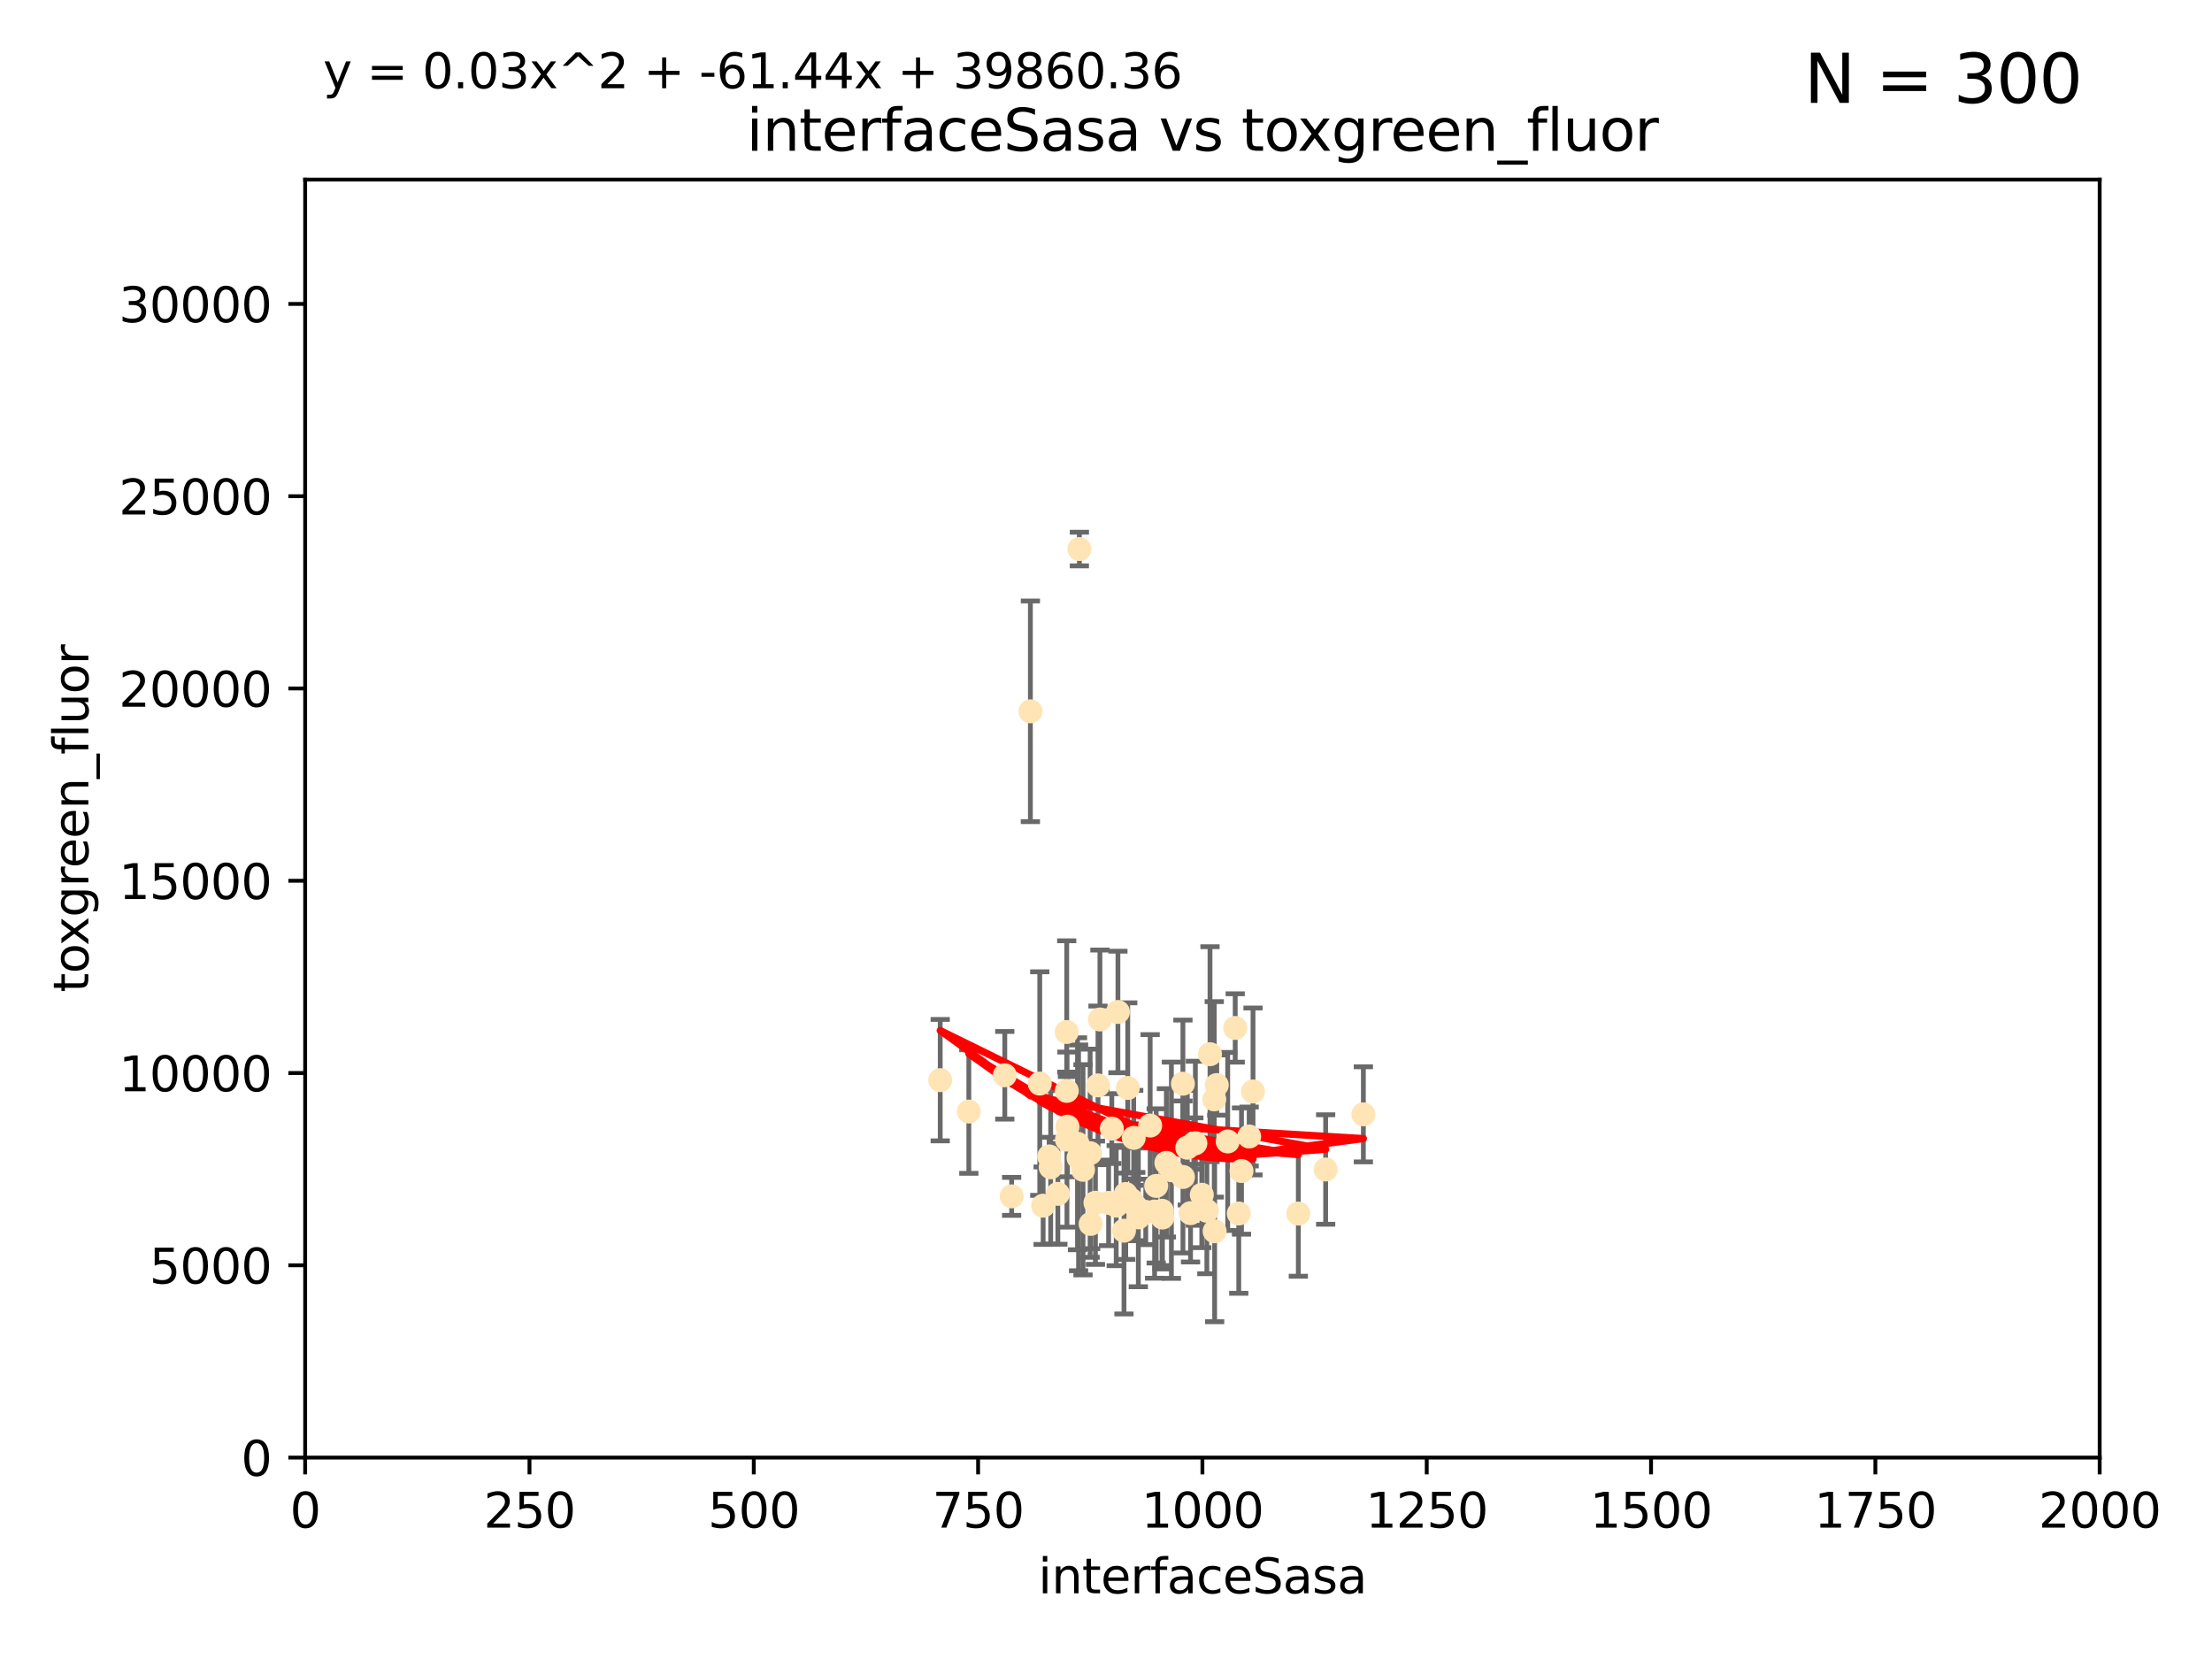<?xml version="1.0" encoding="utf-8" standalone="no"?>
<!DOCTYPE svg PUBLIC "-//W3C//DTD SVG 1.1//EN"
  "http://www.w3.org/Graphics/SVG/1.1/DTD/svg11.dtd">
<svg xmlns:xlink="http://www.w3.org/1999/xlink" width="460.8pt" height="345.6pt" viewBox="0 0 460.8 345.6" xmlns="http://www.w3.org/2000/svg" version="1.1">
 <defs>
  <style type="text/css">*{stroke-linejoin: round; stroke-linecap: butt}</style>
 </defs>
 <g id="figure_1">
  <g id="patch_1">
   <path d="M 0 345.6 
L 460.8 345.6 
L 460.8 0 
L 0 0 
z
" style="fill: #ffffff"/>
  </g>
  <g id="axes_1">
   <g id="patch_2">
    <path d="M 63.571 303.64 
L 437.4 303.64 
L 437.4 37.411 
L 63.571 37.411 
z
" style="fill: #ffffff"/>
   </g>
   <g id="PathCollection_1">
    <defs>
     <path id="m5f16af4f33" d="M 0 1.118 
C 0.297 1.118 0.581 1 0.791 0.791 
C 1 0.581 1.118 0.297 1.118 0 
C 1.118 -0.297 1 -0.581 0.791 -0.791 
C 0.581 -1 0.297 -1.118 0 -1.118 
C -0.297 -1.118 -0.581 -1 -0.791 -0.791 
C -1 -0.581 -1.118 -0.297 -1.118 0 
C -1.118 0.297 -1 0.581 -0.791 0.791 
C -0.581 1 -0.297 1.118 0 1.118 
z
" style="stroke: #ffe4b5"/>
    </defs>
    <g clip-path="url(#p82ab67c307)">
     <use xlink:href="#m5f16af4f33" x="230.944" y="250.586" style="fill: #ffe4b5; stroke: #ffe4b5"/>
     <use xlink:href="#m5f16af4f33" x="257.317" y="214.142" style="fill: #ffe4b5; stroke: #ffe4b5"/>
     <use xlink:href="#m5f16af4f33" x="253.473" y="226.035" style="fill: #ffe4b5; stroke: #ffe4b5"/>
     <use xlink:href="#m5f16af4f33" x="284.016" y="232.138" style="fill: #ffe4b5; stroke: #ffe4b5"/>
     <use xlink:href="#m5f16af4f33" x="224.852" y="114.374" style="fill: #ffe4b5; stroke: #ffe4b5"/>
     <use xlink:href="#m5f16af4f33" x="229.134" y="212.376" style="fill: #ffe4b5; stroke: #ffe4b5"/>
     <use xlink:href="#m5f16af4f33" x="252.951" y="229.021" style="fill: #ffe4b5; stroke: #ffe4b5"/>
     <use xlink:href="#m5f16af4f33" x="248.013" y="252.72" style="fill: #ffe4b5; stroke: #ffe4b5"/>
     <use xlink:href="#m5f16af4f33" x="261.026" y="227.372" style="fill: #ffe4b5; stroke: #ffe4b5"/>
     <use xlink:href="#m5f16af4f33" x="258.058" y="252.794" style="fill: #ffe4b5; stroke: #ffe4b5"/>
     <use xlink:href="#m5f16af4f33" x="250.357" y="248.887" style="fill: #ffe4b5; stroke: #ffe4b5"/>
     <use xlink:href="#m5f16af4f33" x="234.146" y="256.373" style="fill: #ffe4b5; stroke: #ffe4b5"/>
     <use xlink:href="#m5f16af4f33" x="242.065" y="252.225" style="fill: #ffe4b5; stroke: #ffe4b5"/>
     <use xlink:href="#m5f16af4f33" x="222.376" y="234.705" style="fill: #ffe4b5; stroke: #ffe4b5"/>
     <use xlink:href="#m5f16af4f33" x="270.467" y="252.808" style="fill: #ffe4b5; stroke: #ffe4b5"/>
     <use xlink:href="#m5f16af4f33" x="234.932" y="226.641" style="fill: #ffe4b5; stroke: #ffe4b5"/>
     <use xlink:href="#m5f16af4f33" x="240.856" y="247.05" style="fill: #ffe4b5; stroke: #ffe4b5"/>
     <use xlink:href="#m5f16af4f33" x="225.615" y="243.688" style="fill: #ffe4b5; stroke: #ffe4b5"/>
     <use xlink:href="#m5f16af4f33" x="251.411" y="252.228" style="fill: #ffe4b5; stroke: #ffe4b5"/>
     <use xlink:href="#m5f16af4f33" x="220.37" y="248.704" style="fill: #ffe4b5; stroke: #ffe4b5"/>
     <use xlink:href="#m5f16af4f33" x="232.527" y="251.16" style="fill: #ffe4b5; stroke: #ffe4b5"/>
     <use xlink:href="#m5f16af4f33" x="244.026" y="243.781" style="fill: #ffe4b5; stroke: #ffe4b5"/>
     <use xlink:href="#m5f16af4f33" x="247.332" y="239.082" style="fill: #ffe4b5; stroke: #ffe4b5"/>
     <use xlink:href="#m5f16af4f33" x="253.033" y="256.503" style="fill: #ffe4b5; stroke: #ffe4b5"/>
     <use xlink:href="#m5f16af4f33" x="242.979" y="242.243" style="fill: #ffe4b5; stroke: #ffe4b5"/>
     <use xlink:href="#m5f16af4f33" x="227.196" y="254.966" style="fill: #ffe4b5; stroke: #ffe4b5"/>
     <use xlink:href="#m5f16af4f33" x="260.224" y="236.753" style="fill: #ffe4b5; stroke: #ffe4b5"/>
     <use xlink:href="#m5f16af4f33" x="234.51" y="248.729" style="fill: #ffe4b5; stroke: #ffe4b5"/>
     <use xlink:href="#m5f16af4f33" x="224.465" y="238.266" style="fill: #ffe4b5; stroke: #ffe4b5"/>
     <use xlink:href="#m5f16af4f33" x="209.316" y="224.002" style="fill: #ffe4b5; stroke: #ffe4b5"/>
     <use xlink:href="#m5f16af4f33" x="218.877" y="243.169" style="fill: #ffe4b5; stroke: #ffe4b5"/>
     <use xlink:href="#m5f16af4f33" x="258.628" y="243.949" style="fill: #ffe4b5; stroke: #ffe4b5"/>
     <use xlink:href="#m5f16af4f33" x="231.609" y="235.101" style="fill: #ffe4b5; stroke: #ffe4b5"/>
     <use xlink:href="#m5f16af4f33" x="216.6" y="225.731" style="fill: #ffe4b5; stroke: #ffe4b5"/>
     <use xlink:href="#m5f16af4f33" x="238.682" y="252.459" style="fill: #ffe4b5; stroke: #ffe4b5"/>
     <use xlink:href="#m5f16af4f33" x="255.751" y="237.786" style="fill: #ffe4b5; stroke: #ffe4b5"/>
     <use xlink:href="#m5f16af4f33" x="222.232" y="227.251" style="fill: #ffe4b5; stroke: #ffe4b5"/>
     <use xlink:href="#m5f16af4f33" x="246.422" y="225.755" style="fill: #ffe4b5; stroke: #ffe4b5"/>
     <use xlink:href="#m5f16af4f33" x="252.065" y="219.606" style="fill: #ffe4b5; stroke: #ffe4b5"/>
     <use xlink:href="#m5f16af4f33" x="276.158" y="243.629" style="fill: #ffe4b5; stroke: #ffe4b5"/>
     <use xlink:href="#m5f16af4f33" x="214.649" y="148.181" style="fill: #ffe4b5; stroke: #ffe4b5"/>
     <use xlink:href="#m5f16af4f33" x="195.864" y="225.013" style="fill: #ffe4b5; stroke: #ffe4b5"/>
     <use xlink:href="#m5f16af4f33" x="249.02" y="238.16" style="fill: #ffe4b5; stroke: #ffe4b5"/>
     <use xlink:href="#m5f16af4f33" x="237.136" y="253.604" style="fill: #ffe4b5; stroke: #ffe4b5"/>
     <use xlink:href="#m5f16af4f33" x="222.217" y="214.982" style="fill: #ffe4b5; stroke: #ffe4b5"/>
     <use xlink:href="#m5f16af4f33" x="228.733" y="226.106" style="fill: #ffe4b5; stroke: #ffe4b5"/>
     <use xlink:href="#m5f16af4f33" x="240.525" y="252.382" style="fill: #ffe4b5; stroke: #ffe4b5"/>
     <use xlink:href="#m5f16af4f33" x="232.884" y="210.811" style="fill: #ffe4b5; stroke: #ffe4b5"/>
     <use xlink:href="#m5f16af4f33" x="242.155" y="253.638" style="fill: #ffe4b5; stroke: #ffe4b5"/>
     <use xlink:href="#m5f16af4f33" x="228.2" y="250.551" style="fill: #ffe4b5; stroke: #ffe4b5"/>
     <use xlink:href="#m5f16af4f33" x="218.555" y="240.904" style="fill: #ffe4b5; stroke: #ffe4b5"/>
     <use xlink:href="#m5f16af4f33" x="217.308" y="251.165" style="fill: #ffe4b5; stroke: #ffe4b5"/>
     <use xlink:href="#m5f16af4f33" x="236.172" y="237.036" style="fill: #ffe4b5; stroke: #ffe4b5"/>
     <use xlink:href="#m5f16af4f33" x="235.708" y="250.007" style="fill: #ffe4b5; stroke: #ffe4b5"/>
     <use xlink:href="#m5f16af4f33" x="227.093" y="240.236" style="fill: #ffe4b5; stroke: #ffe4b5"/>
     <use xlink:href="#m5f16af4f33" x="201.826" y="231.557" style="fill: #ffe4b5; stroke: #ffe4b5"/>
     <use xlink:href="#m5f16af4f33" x="210.744" y="249.226" style="fill: #ffe4b5; stroke: #ffe4b5"/>
     <use xlink:href="#m5f16af4f33" x="248.697" y="238.233" style="fill: #ffe4b5; stroke: #ffe4b5"/>
     <use xlink:href="#m5f16af4f33" x="236.603" y="251.355" style="fill: #ffe4b5; stroke: #ffe4b5"/>
     <use xlink:href="#m5f16af4f33" x="246.431" y="245.186" style="fill: #ffe4b5; stroke: #ffe4b5"/>
     <use xlink:href="#m5f16af4f33" x="224.686" y="241.198" style="fill: #ffe4b5; stroke: #ffe4b5"/>
     <use xlink:href="#m5f16af4f33" x="239.6" y="234.47" style="fill: #ffe4b5; stroke: #ffe4b5"/>
     <use xlink:href="#m5f16af4f33" x="222.265" y="237.399" style="fill: #ffe4b5; stroke: #ffe4b5"/>
    </g>
   </g>
   <g id="matplotlib.axis_1">
    <g id="xtick_1">
     <g id="line2d_1">
      <defs>
       <path id="md9a2acbff6" d="M 0 0 
L 0 3.5 
" style="stroke: #000000; stroke-width: 0.8"/>
      </defs>
      <g>
       <use xlink:href="#md9a2acbff6" x="63.571" y="303.64" style="stroke: #000000; stroke-width: 0.8"/>
      </g>
     </g>
     <g id="text_1">
      <!-- 0 -->
      <g transform="translate(60.39 318.238)scale(0.1 -0.1)">
       <defs>
        <path id="DejaVuSans-30" d="M 2034 4250 
Q 1547 4250 1301 3770 
Q 1056 3291 1056 2328 
Q 1056 1369 1301 889 
Q 1547 409 2034 409 
Q 2525 409 2770 889 
Q 3016 1369 3016 2328 
Q 3016 3291 2770 3770 
Q 2525 4250 2034 4250 
z
M 2034 4750 
Q 2819 4750 3233 4129 
Q 3647 3509 3647 2328 
Q 3647 1150 3233 529 
Q 2819 -91 2034 -91 
Q 1250 -91 836 529 
Q 422 1150 422 2328 
Q 422 3509 836 4129 
Q 1250 4750 2034 4750 
z
" transform="scale(0.016)"/>
       </defs>
       <use xlink:href="#DejaVuSans-30"/>
      </g>
     </g>
    </g>
    <g id="xtick_2">
     <g id="line2d_2">
      <g>
       <use xlink:href="#md9a2acbff6" x="110.3" y="303.64" style="stroke: #000000; stroke-width: 0.8"/>
      </g>
     </g>
     <g id="text_2">
      <!-- 250 -->
      <g transform="translate(100.756 318.238)scale(0.1 -0.1)">
       <defs>
        <path id="DejaVuSans-32" d="M 1228 531 
L 3431 531 
L 3431 0 
L 469 0 
L 469 531 
Q 828 903 1448 1529 
Q 2069 2156 2228 2338 
Q 2531 2678 2651 2914 
Q 2772 3150 2772 3378 
Q 2772 3750 2511 3984 
Q 2250 4219 1831 4219 
Q 1534 4219 1204 4116 
Q 875 4013 500 3803 
L 500 4441 
Q 881 4594 1212 4672 
Q 1544 4750 1819 4750 
Q 2544 4750 2975 4387 
Q 3406 4025 3406 3419 
Q 3406 3131 3298 2873 
Q 3191 2616 2906 2266 
Q 2828 2175 2409 1742 
Q 1991 1309 1228 531 
z
" transform="scale(0.016)"/>
        <path id="DejaVuSans-35" d="M 691 4666 
L 3169 4666 
L 3169 4134 
L 1269 4134 
L 1269 2991 
Q 1406 3038 1543 3061 
Q 1681 3084 1819 3084 
Q 2600 3084 3056 2656 
Q 3513 2228 3513 1497 
Q 3513 744 3044 326 
Q 2575 -91 1722 -91 
Q 1428 -91 1123 -41 
Q 819 9 494 109 
L 494 744 
Q 775 591 1075 516 
Q 1375 441 1709 441 
Q 2250 441 2565 725 
Q 2881 1009 2881 1497 
Q 2881 1984 2565 2268 
Q 2250 2553 1709 2553 
Q 1456 2553 1204 2497 
Q 953 2441 691 2322 
L 691 4666 
z
" transform="scale(0.016)"/>
       </defs>
       <use xlink:href="#DejaVuSans-32"/>
       <use xlink:href="#DejaVuSans-35" x="63.623"/>
       <use xlink:href="#DejaVuSans-30" x="127.246"/>
      </g>
     </g>
    </g>
    <g id="xtick_3">
     <g id="line2d_3">
      <g>
       <use xlink:href="#md9a2acbff6" x="157.028" y="303.64" style="stroke: #000000; stroke-width: 0.8"/>
      </g>
     </g>
     <g id="text_3">
      <!-- 500 -->
      <g transform="translate(147.485 318.238)scale(0.1 -0.1)">
       <use xlink:href="#DejaVuSans-35"/>
       <use xlink:href="#DejaVuSans-30" x="63.623"/>
       <use xlink:href="#DejaVuSans-30" x="127.246"/>
      </g>
     </g>
    </g>
    <g id="xtick_4">
     <g id="line2d_4">
      <g>
       <use xlink:href="#md9a2acbff6" x="203.757" y="303.64" style="stroke: #000000; stroke-width: 0.8"/>
      </g>
     </g>
     <g id="text_4">
      <!-- 750 -->
      <g transform="translate(194.213 318.238)scale(0.1 -0.1)">
       <defs>
        <path id="DejaVuSans-37" d="M 525 4666 
L 3525 4666 
L 3525 4397 
L 1831 0 
L 1172 0 
L 2766 4134 
L 525 4134 
L 525 4666 
z
" transform="scale(0.016)"/>
       </defs>
       <use xlink:href="#DejaVuSans-37"/>
       <use xlink:href="#DejaVuSans-35" x="63.623"/>
       <use xlink:href="#DejaVuSans-30" x="127.246"/>
      </g>
     </g>
    </g>
    <g id="xtick_5">
     <g id="line2d_5">
      <g>
       <use xlink:href="#md9a2acbff6" x="250.486" y="303.64" style="stroke: #000000; stroke-width: 0.8"/>
      </g>
     </g>
     <g id="text_5">
      <!-- 1000 -->
      <g transform="translate(237.761 318.238)scale(0.1 -0.1)">
       <defs>
        <path id="DejaVuSans-31" d="M 794 531 
L 1825 531 
L 1825 4091 
L 703 3866 
L 703 4441 
L 1819 4666 
L 2450 4666 
L 2450 531 
L 3481 531 
L 3481 0 
L 794 0 
L 794 531 
z
" transform="scale(0.016)"/>
       </defs>
       <use xlink:href="#DejaVuSans-31"/>
       <use xlink:href="#DejaVuSans-30" x="63.623"/>
       <use xlink:href="#DejaVuSans-30" x="127.246"/>
       <use xlink:href="#DejaVuSans-30" x="190.869"/>
      </g>
     </g>
    </g>
    <g id="xtick_6">
     <g id="line2d_6">
      <g>
       <use xlink:href="#md9a2acbff6" x="297.214" y="303.64" style="stroke: #000000; stroke-width: 0.8"/>
      </g>
     </g>
     <g id="text_6">
      <!-- 1250 -->
      <g transform="translate(284.489 318.238)scale(0.1 -0.1)">
       <use xlink:href="#DejaVuSans-31"/>
       <use xlink:href="#DejaVuSans-32" x="63.623"/>
       <use xlink:href="#DejaVuSans-35" x="127.246"/>
       <use xlink:href="#DejaVuSans-30" x="190.869"/>
      </g>
     </g>
    </g>
    <g id="xtick_7">
     <g id="line2d_7">
      <g>
       <use xlink:href="#md9a2acbff6" x="343.943" y="303.64" style="stroke: #000000; stroke-width: 0.8"/>
      </g>
     </g>
     <g id="text_7">
      <!-- 1500 -->
      <g transform="translate(331.218 318.238)scale(0.1 -0.1)">
       <use xlink:href="#DejaVuSans-31"/>
       <use xlink:href="#DejaVuSans-35" x="63.623"/>
       <use xlink:href="#DejaVuSans-30" x="127.246"/>
       <use xlink:href="#DejaVuSans-30" x="190.869"/>
      </g>
     </g>
    </g>
    <g id="xtick_8">
     <g id="line2d_8">
      <g>
       <use xlink:href="#md9a2acbff6" x="390.671" y="303.64" style="stroke: #000000; stroke-width: 0.8"/>
      </g>
     </g>
     <g id="text_8">
      <!-- 1750 -->
      <g transform="translate(377.946 318.238)scale(0.1 -0.1)">
       <use xlink:href="#DejaVuSans-31"/>
       <use xlink:href="#DejaVuSans-37" x="63.623"/>
       <use xlink:href="#DejaVuSans-35" x="127.246"/>
       <use xlink:href="#DejaVuSans-30" x="190.869"/>
      </g>
     </g>
    </g>
    <g id="xtick_9">
     <g id="line2d_9">
      <g>
       <use xlink:href="#md9a2acbff6" x="437.4" y="303.64" style="stroke: #000000; stroke-width: 0.8"/>
      </g>
     </g>
     <g id="text_9">
      <!-- 2000 -->
      <g transform="translate(424.675 318.238)scale(0.1 -0.1)">
       <use xlink:href="#DejaVuSans-32"/>
       <use xlink:href="#DejaVuSans-30" x="63.623"/>
       <use xlink:href="#DejaVuSans-30" x="127.246"/>
       <use xlink:href="#DejaVuSans-30" x="190.869"/>
      </g>
     </g>
    </g>
    <g id="text_10">
     <!-- interfaceSasa -->
     <g transform="translate(216.279 331.917)scale(0.1 -0.1)">
      <defs>
       <path id="DejaVuSans-69" d="M 603 3500 
L 1178 3500 
L 1178 0 
L 603 0 
L 603 3500 
z
M 603 4863 
L 1178 4863 
L 1178 4134 
L 603 4134 
L 603 4863 
z
" transform="scale(0.016)"/>
       <path id="DejaVuSans-6e" d="M 3513 2113 
L 3513 0 
L 2938 0 
L 2938 2094 
Q 2938 2591 2744 2837 
Q 2550 3084 2163 3084 
Q 1697 3084 1428 2787 
Q 1159 2491 1159 1978 
L 1159 0 
L 581 0 
L 581 3500 
L 1159 3500 
L 1159 2956 
Q 1366 3272 1645 3428 
Q 1925 3584 2291 3584 
Q 2894 3584 3203 3211 
Q 3513 2838 3513 2113 
z
" transform="scale(0.016)"/>
       <path id="DejaVuSans-74" d="M 1172 4494 
L 1172 3500 
L 2356 3500 
L 2356 3053 
L 1172 3053 
L 1172 1153 
Q 1172 725 1289 603 
Q 1406 481 1766 481 
L 2356 481 
L 2356 0 
L 1766 0 
Q 1100 0 847 248 
Q 594 497 594 1153 
L 594 3053 
L 172 3053 
L 172 3500 
L 594 3500 
L 594 4494 
L 1172 4494 
z
" transform="scale(0.016)"/>
       <path id="DejaVuSans-65" d="M 3597 1894 
L 3597 1613 
L 953 1613 
Q 991 1019 1311 708 
Q 1631 397 2203 397 
Q 2534 397 2845 478 
Q 3156 559 3463 722 
L 3463 178 
Q 3153 47 2828 -22 
Q 2503 -91 2169 -91 
Q 1331 -91 842 396 
Q 353 884 353 1716 
Q 353 2575 817 3079 
Q 1281 3584 2069 3584 
Q 2775 3584 3186 3129 
Q 3597 2675 3597 1894 
z
M 3022 2063 
Q 3016 2534 2758 2815 
Q 2500 3097 2075 3097 
Q 1594 3097 1305 2825 
Q 1016 2553 972 2059 
L 3022 2063 
z
" transform="scale(0.016)"/>
       <path id="DejaVuSans-72" d="M 2631 2963 
Q 2534 3019 2420 3045 
Q 2306 3072 2169 3072 
Q 1681 3072 1420 2755 
Q 1159 2438 1159 1844 
L 1159 0 
L 581 0 
L 581 3500 
L 1159 3500 
L 1159 2956 
Q 1341 3275 1631 3429 
Q 1922 3584 2338 3584 
Q 2397 3584 2469 3576 
Q 2541 3569 2628 3553 
L 2631 2963 
z
" transform="scale(0.016)"/>
       <path id="DejaVuSans-66" d="M 2375 4863 
L 2375 4384 
L 1825 4384 
Q 1516 4384 1395 4259 
Q 1275 4134 1275 3809 
L 1275 3500 
L 2222 3500 
L 2222 3053 
L 1275 3053 
L 1275 0 
L 697 0 
L 697 3053 
L 147 3053 
L 147 3500 
L 697 3500 
L 697 3744 
Q 697 4328 969 4595 
Q 1241 4863 1831 4863 
L 2375 4863 
z
" transform="scale(0.016)"/>
       <path id="DejaVuSans-61" d="M 2194 1759 
Q 1497 1759 1228 1600 
Q 959 1441 959 1056 
Q 959 750 1161 570 
Q 1363 391 1709 391 
Q 2188 391 2477 730 
Q 2766 1069 2766 1631 
L 2766 1759 
L 2194 1759 
z
M 3341 1997 
L 3341 0 
L 2766 0 
L 2766 531 
Q 2569 213 2275 61 
Q 1981 -91 1556 -91 
Q 1019 -91 701 211 
Q 384 513 384 1019 
Q 384 1609 779 1909 
Q 1175 2209 1959 2209 
L 2766 2209 
L 2766 2266 
Q 2766 2663 2505 2880 
Q 2244 3097 1772 3097 
Q 1472 3097 1187 3025 
Q 903 2953 641 2809 
L 641 3341 
Q 956 3463 1253 3523 
Q 1550 3584 1831 3584 
Q 2591 3584 2966 3190 
Q 3341 2797 3341 1997 
z
" transform="scale(0.016)"/>
       <path id="DejaVuSans-63" d="M 3122 3366 
L 3122 2828 
Q 2878 2963 2633 3030 
Q 2388 3097 2138 3097 
Q 1578 3097 1268 2742 
Q 959 2388 959 1747 
Q 959 1106 1268 751 
Q 1578 397 2138 397 
Q 2388 397 2633 464 
Q 2878 531 3122 666 
L 3122 134 
Q 2881 22 2623 -34 
Q 2366 -91 2075 -91 
Q 1284 -91 818 406 
Q 353 903 353 1747 
Q 353 2603 823 3093 
Q 1294 3584 2113 3584 
Q 2378 3584 2631 3529 
Q 2884 3475 3122 3366 
z
" transform="scale(0.016)"/>
       <path id="DejaVuSans-53" d="M 3425 4513 
L 3425 3897 
Q 3066 4069 2747 4153 
Q 2428 4238 2131 4238 
Q 1616 4238 1336 4038 
Q 1056 3838 1056 3469 
Q 1056 3159 1242 3001 
Q 1428 2844 1947 2747 
L 2328 2669 
Q 3034 2534 3370 2195 
Q 3706 1856 3706 1288 
Q 3706 609 3251 259 
Q 2797 -91 1919 -91 
Q 1588 -91 1214 -16 
Q 841 59 441 206 
L 441 856 
Q 825 641 1194 531 
Q 1563 422 1919 422 
Q 2459 422 2753 634 
Q 3047 847 3047 1241 
Q 3047 1584 2836 1778 
Q 2625 1972 2144 2069 
L 1759 2144 
Q 1053 2284 737 2584 
Q 422 2884 422 3419 
Q 422 4038 858 4394 
Q 1294 4750 2059 4750 
Q 2388 4750 2728 4690 
Q 3069 4631 3425 4513 
z
" transform="scale(0.016)"/>
       <path id="DejaVuSans-73" d="M 2834 3397 
L 2834 2853 
Q 2591 2978 2328 3040 
Q 2066 3103 1784 3103 
Q 1356 3103 1142 2972 
Q 928 2841 928 2578 
Q 928 2378 1081 2264 
Q 1234 2150 1697 2047 
L 1894 2003 
Q 2506 1872 2764 1633 
Q 3022 1394 3022 966 
Q 3022 478 2636 193 
Q 2250 -91 1575 -91 
Q 1294 -91 989 -36 
Q 684 19 347 128 
L 347 722 
Q 666 556 975 473 
Q 1284 391 1588 391 
Q 1994 391 2212 530 
Q 2431 669 2431 922 
Q 2431 1156 2273 1281 
Q 2116 1406 1581 1522 
L 1381 1569 
Q 847 1681 609 1914 
Q 372 2147 372 2553 
Q 372 3047 722 3315 
Q 1072 3584 1716 3584 
Q 2034 3584 2315 3537 
Q 2597 3491 2834 3397 
z
" transform="scale(0.016)"/>
      </defs>
      <use xlink:href="#DejaVuSans-69"/>
      <use xlink:href="#DejaVuSans-6e" x="27.783"/>
      <use xlink:href="#DejaVuSans-74" x="91.162"/>
      <use xlink:href="#DejaVuSans-65" x="130.371"/>
      <use xlink:href="#DejaVuSans-72" x="191.895"/>
      <use xlink:href="#DejaVuSans-66" x="233.008"/>
      <use xlink:href="#DejaVuSans-61" x="268.213"/>
      <use xlink:href="#DejaVuSans-63" x="329.492"/>
      <use xlink:href="#DejaVuSans-65" x="384.473"/>
      <use xlink:href="#DejaVuSans-53" x="445.996"/>
      <use xlink:href="#DejaVuSans-61" x="509.473"/>
      <use xlink:href="#DejaVuSans-73" x="570.752"/>
      <use xlink:href="#DejaVuSans-61" x="622.852"/>
     </g>
    </g>
   </g>
   <g id="matplotlib.axis_2">
    <g id="ytick_1">
     <g id="line2d_10">
      <defs>
       <path id="m08ed7ac831" d="M 0 0 
L -3.5 0 
" style="stroke: #000000; stroke-width: 0.8"/>
      </defs>
      <g>
       <use xlink:href="#m08ed7ac831" x="63.571" y="303.64" style="stroke: #000000; stroke-width: 0.8"/>
      </g>
     </g>
     <g id="text_11">
      <!-- 0 -->
      <g transform="translate(50.209 307.439)scale(0.1 -0.1)">
       <use xlink:href="#DejaVuSans-30"/>
      </g>
     </g>
    </g>
    <g id="ytick_2">
     <g id="line2d_11">
      <g>
       <use xlink:href="#m08ed7ac831" x="63.571" y="263.586" style="stroke: #000000; stroke-width: 0.8"/>
      </g>
     </g>
     <g id="text_12">
      <!-- 5000 -->
      <g transform="translate(31.121 267.385)scale(0.1 -0.1)">
       <use xlink:href="#DejaVuSans-35"/>
       <use xlink:href="#DejaVuSans-30" x="63.623"/>
       <use xlink:href="#DejaVuSans-30" x="127.246"/>
       <use xlink:href="#DejaVuSans-30" x="190.869"/>
      </g>
     </g>
    </g>
    <g id="ytick_3">
     <g id="line2d_12">
      <g>
       <use xlink:href="#m08ed7ac831" x="63.571" y="223.532" style="stroke: #000000; stroke-width: 0.8"/>
      </g>
     </g>
     <g id="text_13">
      <!-- 10000 -->
      <g transform="translate(24.759 227.331)scale(0.1 -0.1)">
       <use xlink:href="#DejaVuSans-31"/>
       <use xlink:href="#DejaVuSans-30" x="63.623"/>
       <use xlink:href="#DejaVuSans-30" x="127.246"/>
       <use xlink:href="#DejaVuSans-30" x="190.869"/>
       <use xlink:href="#DejaVuSans-30" x="254.492"/>
      </g>
     </g>
    </g>
    <g id="ytick_4">
     <g id="line2d_13">
      <g>
       <use xlink:href="#m08ed7ac831" x="63.571" y="183.478" style="stroke: #000000; stroke-width: 0.8"/>
      </g>
     </g>
     <g id="text_14">
      <!-- 15000 -->
      <g transform="translate(24.759 187.278)scale(0.1 -0.1)">
       <use xlink:href="#DejaVuSans-31"/>
       <use xlink:href="#DejaVuSans-35" x="63.623"/>
       <use xlink:href="#DejaVuSans-30" x="127.246"/>
       <use xlink:href="#DejaVuSans-30" x="190.869"/>
       <use xlink:href="#DejaVuSans-30" x="254.492"/>
      </g>
     </g>
    </g>
    <g id="ytick_5">
     <g id="line2d_14">
      <g>
       <use xlink:href="#m08ed7ac831" x="63.571" y="143.424" style="stroke: #000000; stroke-width: 0.8"/>
      </g>
     </g>
     <g id="text_15">
      <!-- 20000 -->
      <g transform="translate(24.759 147.224)scale(0.1 -0.1)">
       <use xlink:href="#DejaVuSans-32"/>
       <use xlink:href="#DejaVuSans-30" x="63.623"/>
       <use xlink:href="#DejaVuSans-30" x="127.246"/>
       <use xlink:href="#DejaVuSans-30" x="190.869"/>
       <use xlink:href="#DejaVuSans-30" x="254.492"/>
      </g>
     </g>
    </g>
    <g id="ytick_6">
     <g id="line2d_15">
      <g>
       <use xlink:href="#m08ed7ac831" x="63.571" y="103.371" style="stroke: #000000; stroke-width: 0.8"/>
      </g>
     </g>
     <g id="text_16">
      <!-- 25000 -->
      <g transform="translate(24.759 107.17)scale(0.1 -0.1)">
       <use xlink:href="#DejaVuSans-32"/>
       <use xlink:href="#DejaVuSans-35" x="63.623"/>
       <use xlink:href="#DejaVuSans-30" x="127.246"/>
       <use xlink:href="#DejaVuSans-30" x="190.869"/>
       <use xlink:href="#DejaVuSans-30" x="254.492"/>
      </g>
     </g>
    </g>
    <g id="ytick_7">
     <g id="line2d_16">
      <g>
       <use xlink:href="#m08ed7ac831" x="63.571" y="63.317" style="stroke: #000000; stroke-width: 0.8"/>
      </g>
     </g>
     <g id="text_17">
      <!-- 30000 -->
      <g transform="translate(24.759 67.116)scale(0.1 -0.1)">
       <defs>
        <path id="DejaVuSans-33" d="M 2597 2516 
Q 3050 2419 3304 2112 
Q 3559 1806 3559 1356 
Q 3559 666 3084 287 
Q 2609 -91 1734 -91 
Q 1441 -91 1130 -33 
Q 819 25 488 141 
L 488 750 
Q 750 597 1062 519 
Q 1375 441 1716 441 
Q 2309 441 2620 675 
Q 2931 909 2931 1356 
Q 2931 1769 2642 2001 
Q 2353 2234 1838 2234 
L 1294 2234 
L 1294 2753 
L 1863 2753 
Q 2328 2753 2575 2939 
Q 2822 3125 2822 3475 
Q 2822 3834 2567 4026 
Q 2313 4219 1838 4219 
Q 1578 4219 1281 4162 
Q 984 4106 628 3988 
L 628 4550 
Q 988 4650 1302 4700 
Q 1616 4750 1894 4750 
Q 2613 4750 3031 4423 
Q 3450 4097 3450 3541 
Q 3450 3153 3228 2886 
Q 3006 2619 2597 2516 
z
" transform="scale(0.016)"/>
       </defs>
       <use xlink:href="#DejaVuSans-33"/>
       <use xlink:href="#DejaVuSans-30" x="63.623"/>
       <use xlink:href="#DejaVuSans-30" x="127.246"/>
       <use xlink:href="#DejaVuSans-30" x="190.869"/>
       <use xlink:href="#DejaVuSans-30" x="254.492"/>
      </g>
     </g>
    </g>
    <g id="text_18">
     <!-- toxgreen_fluor -->
     <g transform="translate(18.401 206.72)rotate(-90)scale(0.1 -0.1)">
      <defs>
       <path id="DejaVuSans-6f" d="M 1959 3097 
Q 1497 3097 1228 2736 
Q 959 2375 959 1747 
Q 959 1119 1226 758 
Q 1494 397 1959 397 
Q 2419 397 2687 759 
Q 2956 1122 2956 1747 
Q 2956 2369 2687 2733 
Q 2419 3097 1959 3097 
z
M 1959 3584 
Q 2709 3584 3137 3096 
Q 3566 2609 3566 1747 
Q 3566 888 3137 398 
Q 2709 -91 1959 -91 
Q 1206 -91 779 398 
Q 353 888 353 1747 
Q 353 2609 779 3096 
Q 1206 3584 1959 3584 
z
" transform="scale(0.016)"/>
       <path id="DejaVuSans-78" d="M 3513 3500 
L 2247 1797 
L 3578 0 
L 2900 0 
L 1881 1375 
L 863 0 
L 184 0 
L 1544 1831 
L 300 3500 
L 978 3500 
L 1906 2253 
L 2834 3500 
L 3513 3500 
z
" transform="scale(0.016)"/>
       <path id="DejaVuSans-67" d="M 2906 1791 
Q 2906 2416 2648 2759 
Q 2391 3103 1925 3103 
Q 1463 3103 1205 2759 
Q 947 2416 947 1791 
Q 947 1169 1205 825 
Q 1463 481 1925 481 
Q 2391 481 2648 825 
Q 2906 1169 2906 1791 
z
M 3481 434 
Q 3481 -459 3084 -895 
Q 2688 -1331 1869 -1331 
Q 1566 -1331 1297 -1286 
Q 1028 -1241 775 -1147 
L 775 -588 
Q 1028 -725 1275 -790 
Q 1522 -856 1778 -856 
Q 2344 -856 2625 -561 
Q 2906 -266 2906 331 
L 2906 616 
Q 2728 306 2450 153 
Q 2172 0 1784 0 
Q 1141 0 747 490 
Q 353 981 353 1791 
Q 353 2603 747 3093 
Q 1141 3584 1784 3584 
Q 2172 3584 2450 3431 
Q 2728 3278 2906 2969 
L 2906 3500 
L 3481 3500 
L 3481 434 
z
" transform="scale(0.016)"/>
       <path id="DejaVuSans-5f" d="M 3263 -1063 
L 3263 -1509 
L -63 -1509 
L -63 -1063 
L 3263 -1063 
z
" transform="scale(0.016)"/>
       <path id="DejaVuSans-6c" d="M 603 4863 
L 1178 4863 
L 1178 0 
L 603 0 
L 603 4863 
z
" transform="scale(0.016)"/>
       <path id="DejaVuSans-75" d="M 544 1381 
L 544 3500 
L 1119 3500 
L 1119 1403 
Q 1119 906 1312 657 
Q 1506 409 1894 409 
Q 2359 409 2629 706 
Q 2900 1003 2900 1516 
L 2900 3500 
L 3475 3500 
L 3475 0 
L 2900 0 
L 2900 538 
Q 2691 219 2414 64 
Q 2138 -91 1772 -91 
Q 1169 -91 856 284 
Q 544 659 544 1381 
z
M 1991 3584 
L 1991 3584 
z
" transform="scale(0.016)"/>
      </defs>
      <use xlink:href="#DejaVuSans-74"/>
      <use xlink:href="#DejaVuSans-6f" x="39.209"/>
      <use xlink:href="#DejaVuSans-78" x="97.266"/>
      <use xlink:href="#DejaVuSans-67" x="156.445"/>
      <use xlink:href="#DejaVuSans-72" x="219.922"/>
      <use xlink:href="#DejaVuSans-65" x="258.785"/>
      <use xlink:href="#DejaVuSans-65" x="320.309"/>
      <use xlink:href="#DejaVuSans-6e" x="381.832"/>
      <use xlink:href="#DejaVuSans-5f" x="445.211"/>
      <use xlink:href="#DejaVuSans-66" x="495.211"/>
      <use xlink:href="#DejaVuSans-6c" x="530.416"/>
      <use xlink:href="#DejaVuSans-75" x="558.199"/>
      <use xlink:href="#DejaVuSans-6f" x="621.578"/>
      <use xlink:href="#DejaVuSans-72" x="682.76"/>
     </g>
    </g>
   </g>
   <g id="LineCollection_1">
    <path d="M 230.944 259.493 
L 230.944 241.679 
" clip-path="url(#p82ab67c307)" style="fill: none; stroke: #696969"/>
    <path d="M 257.317 221.265 
L 257.317 207.019 
" clip-path="url(#p82ab67c307)" style="fill: none; stroke: #696969"/>
    <path d="M 253.473 232.311 
L 253.473 219.76 
" clip-path="url(#p82ab67c307)" style="fill: none; stroke: #696969"/>
    <path d="M 284.016 242.041 
L 284.016 222.234 
" clip-path="url(#p82ab67c307)" style="fill: none; stroke: #696969"/>
    <path d="M 224.852 117.88 
L 224.852 110.867 
" clip-path="url(#p82ab67c307)" style="fill: none; stroke: #696969"/>
    <path d="M 229.134 226.84 
L 229.134 197.912 
" clip-path="url(#p82ab67c307)" style="fill: none; stroke: #696969"/>
    <path d="M 252.951 249.381 
L 252.951 208.66 
" clip-path="url(#p82ab67c307)" style="fill: none; stroke: #696969"/>
    <path d="M 248.013 262.896 
L 248.013 242.544 
" clip-path="url(#p82ab67c307)" style="fill: none; stroke: #696969"/>
    <path d="M 261.026 244.762 
L 261.026 209.983 
" clip-path="url(#p82ab67c307)" style="fill: none; stroke: #696969"/>
    <path d="M 258.058 269.413 
L 258.058 236.176 
" clip-path="url(#p82ab67c307)" style="fill: none; stroke: #696969"/>
    <path d="M 250.357 259.908 
L 250.357 237.866 
" clip-path="url(#p82ab67c307)" style="fill: none; stroke: #696969"/>
    <path d="M 234.146 273.718 
L 234.146 239.028 
" clip-path="url(#p82ab67c307)" style="fill: none; stroke: #696969"/>
    <path d="M 242.065 264.341 
L 242.065 240.11 
" clip-path="url(#p82ab67c307)" style="fill: none; stroke: #696969"/>
    <path d="M 222.376 245.154 
L 222.376 224.257 
" clip-path="url(#p82ab67c307)" style="fill: none; stroke: #696969"/>
    <path d="M 270.467 265.864 
L 270.467 239.753 
" clip-path="url(#p82ab67c307)" style="fill: none; stroke: #696969"/>
    <path d="M 234.932 244.374 
L 234.932 208.907 
" clip-path="url(#p82ab67c307)" style="fill: none; stroke: #696969"/>
    <path d="M 240.856 263.112 
L 240.856 230.987 
" clip-path="url(#p82ab67c307)" style="fill: none; stroke: #696969"/>
    <path d="M 225.615 265.591 
L 225.615 221.786 
" clip-path="url(#p82ab67c307)" style="fill: none; stroke: #696969"/>
    <path d="M 251.411 265.341 
L 251.411 239.114 
" clip-path="url(#p82ab67c307)" style="fill: none; stroke: #696969"/>
    <path d="M 220.37 259.193 
L 220.37 238.215 
" clip-path="url(#p82ab67c307)" style="fill: none; stroke: #696969"/>
    <path d="M 232.527 263.666 
L 232.527 238.653 
" clip-path="url(#p82ab67c307)" style="fill: none; stroke: #696969"/>
    <path d="M 244.026 266.304 
L 244.026 221.259 
" clip-path="url(#p82ab67c307)" style="fill: none; stroke: #696969"/>
    <path d="M 247.332 251.021 
L 247.332 227.143 
" clip-path="url(#p82ab67c307)" style="fill: none; stroke: #696969"/>
    <path d="M 253.033 275.337 
L 253.033 237.668 
" clip-path="url(#p82ab67c307)" style="fill: none; stroke: #696969"/>
    <path d="M 242.979 257.69 
L 242.979 226.796 
" clip-path="url(#p82ab67c307)" style="fill: none; stroke: #696969"/>
    <path d="M 227.196 260.122 
L 227.196 249.81 
" clip-path="url(#p82ab67c307)" style="fill: none; stroke: #696969"/>
    <path d="M 260.224 242.892 
L 260.224 230.614 
" clip-path="url(#p82ab67c307)" style="fill: none; stroke: #696969"/>
    <path d="M 234.51 262.352 
L 234.51 235.107 
" clip-path="url(#p82ab67c307)" style="fill: none; stroke: #696969"/>
    <path d="M 224.465 260.348 
L 224.465 216.185 
" clip-path="url(#p82ab67c307)" style="fill: none; stroke: #696969"/>
    <path d="M 209.316 233.127 
L 209.316 214.877 
" clip-path="url(#p82ab67c307)" style="fill: none; stroke: #696969"/>
    <path d="M 218.877 259.153 
L 218.877 227.185 
" clip-path="url(#p82ab67c307)" style="fill: none; stroke: #696969"/>
    <path d="M 258.628 257.101 
L 258.628 230.797 
" clip-path="url(#p82ab67c307)" style="fill: none; stroke: #696969"/>
    <path d="M 231.609 242.371 
L 231.609 227.831 
" clip-path="url(#p82ab67c307)" style="fill: none; stroke: #696969"/>
    <path d="M 216.6 249.016 
L 216.6 202.446 
" clip-path="url(#p82ab67c307)" style="fill: none; stroke: #696969"/>
    <path d="M 238.682 259.277 
L 238.682 245.64 
" clip-path="url(#p82ab67c307)" style="fill: none; stroke: #696969"/>
    <path d="M 255.751 256.328 
L 255.751 219.243 
" clip-path="url(#p82ab67c307)" style="fill: none; stroke: #696969"/>
    <path d="M 222.232 231.164 
L 222.232 223.337 
" clip-path="url(#p82ab67c307)" style="fill: none; stroke: #696969"/>
    <path d="M 246.422 239.009 
L 246.422 212.501 
" clip-path="url(#p82ab67c307)" style="fill: none; stroke: #696969"/>
    <path d="M 252.065 241.995 
L 252.065 197.216 
" clip-path="url(#p82ab67c307)" style="fill: none; stroke: #696969"/>
    <path d="M 276.158 255.031 
L 276.158 232.227 
" clip-path="url(#p82ab67c307)" style="fill: none; stroke: #696969"/>
    <path d="M 214.649 171.168 
L 214.649 125.193 
" clip-path="url(#p82ab67c307)" style="fill: none; stroke: #696969"/>
    <path d="M 195.864 237.661 
L 195.864 212.365 
" clip-path="url(#p82ab67c307)" style="fill: none; stroke: #696969"/>
    <path d="M 249.02 255.245 
L 249.02 221.074 
" clip-path="url(#p82ab67c307)" style="fill: none; stroke: #696969"/>
    <path d="M 237.136 268.05 
L 237.136 239.158 
" clip-path="url(#p82ab67c307)" style="fill: none; stroke: #696969"/>
    <path d="M 222.217 233.978 
L 222.217 195.985 
" clip-path="url(#p82ab67c307)" style="fill: none; stroke: #696969"/>
    <path d="M 228.733 242.632 
L 228.733 209.58 
" clip-path="url(#p82ab67c307)" style="fill: none; stroke: #696969"/>
    <path d="M 240.525 266.277 
L 240.525 238.488 
" clip-path="url(#p82ab67c307)" style="fill: none; stroke: #696969"/>
    <path d="M 232.884 223.469 
L 232.884 198.154 
" clip-path="url(#p82ab67c307)" style="fill: none; stroke: #696969"/>
    <path d="M 242.155 263.651 
L 242.155 243.624 
" clip-path="url(#p82ab67c307)" style="fill: none; stroke: #696969"/>
    <path d="M 228.2 263.394 
L 228.2 237.709 
" clip-path="url(#p82ab67c307)" style="fill: none; stroke: #696969"/>
    <path d="M 218.555 244.894 
L 218.555 236.915 
" clip-path="url(#p82ab67c307)" style="fill: none; stroke: #696969"/>
    <path d="M 217.308 259.236 
L 217.308 243.094 
" clip-path="url(#p82ab67c307)" style="fill: none; stroke: #696969"/>
    <path d="M 236.172 246.935 
L 236.172 227.138 
" clip-path="url(#p82ab67c307)" style="fill: none; stroke: #696969"/>
    <path d="M 235.708 254.438 
L 235.708 245.576 
" clip-path="url(#p82ab67c307)" style="fill: none; stroke: #696969"/>
    <path d="M 227.093 261.917 
L 227.093 218.555 
" clip-path="url(#p82ab67c307)" style="fill: none; stroke: #696969"/>
    <path d="M 201.826 244.426 
L 201.826 218.688 
" clip-path="url(#p82ab67c307)" style="fill: none; stroke: #696969"/>
    <path d="M 210.744 253.182 
L 210.744 245.269 
" clip-path="url(#p82ab67c307)" style="fill: none; stroke: #696969"/>
    <path d="M 248.697 243.591 
L 248.697 232.876 
" clip-path="url(#p82ab67c307)" style="fill: none; stroke: #696969"/>
    <path d="M 236.603 258.466 
L 236.603 244.243 
" clip-path="url(#p82ab67c307)" style="fill: none; stroke: #696969"/>
    <path d="M 246.431 261.019 
L 246.431 229.353 
" clip-path="url(#p82ab67c307)" style="fill: none; stroke: #696969"/>
    <path d="M 224.686 264.713 
L 224.686 217.683 
" clip-path="url(#p82ab67c307)" style="fill: none; stroke: #696969"/>
    <path d="M 239.6 253.408 
L 239.6 215.532 
" clip-path="url(#p82ab67c307)" style="fill: none; stroke: #696969"/>
    <path d="M 222.265 255.635 
L 222.265 219.163 
" clip-path="url(#p82ab67c307)" style="fill: none; stroke: #696969"/>
   </g>
   <g id="line2d_17">
    <defs>
     <path id="m01f6d52a57" d="M 2 0 
L -2 -0 
" style="stroke: #696969"/>
    </defs>
    <g clip-path="url(#p82ab67c307)">
     <use xlink:href="#m01f6d52a57" x="230.944" y="259.493" style="fill: #696969; stroke: #696969"/>
     <use xlink:href="#m01f6d52a57" x="257.317" y="221.265" style="fill: #696969; stroke: #696969"/>
     <use xlink:href="#m01f6d52a57" x="253.473" y="232.311" style="fill: #696969; stroke: #696969"/>
     <use xlink:href="#m01f6d52a57" x="284.016" y="242.041" style="fill: #696969; stroke: #696969"/>
     <use xlink:href="#m01f6d52a57" x="224.852" y="117.88" style="fill: #696969; stroke: #696969"/>
     <use xlink:href="#m01f6d52a57" x="229.134" y="226.84" style="fill: #696969; stroke: #696969"/>
     <use xlink:href="#m01f6d52a57" x="252.951" y="249.381" style="fill: #696969; stroke: #696969"/>
     <use xlink:href="#m01f6d52a57" x="248.013" y="262.896" style="fill: #696969; stroke: #696969"/>
     <use xlink:href="#m01f6d52a57" x="261.026" y="244.762" style="fill: #696969; stroke: #696969"/>
     <use xlink:href="#m01f6d52a57" x="258.058" y="269.413" style="fill: #696969; stroke: #696969"/>
     <use xlink:href="#m01f6d52a57" x="250.357" y="259.908" style="fill: #696969; stroke: #696969"/>
     <use xlink:href="#m01f6d52a57" x="234.146" y="273.718" style="fill: #696969; stroke: #696969"/>
     <use xlink:href="#m01f6d52a57" x="242.065" y="264.341" style="fill: #696969; stroke: #696969"/>
     <use xlink:href="#m01f6d52a57" x="222.376" y="245.154" style="fill: #696969; stroke: #696969"/>
     <use xlink:href="#m01f6d52a57" x="270.467" y="265.864" style="fill: #696969; stroke: #696969"/>
     <use xlink:href="#m01f6d52a57" x="234.932" y="244.374" style="fill: #696969; stroke: #696969"/>
     <use xlink:href="#m01f6d52a57" x="240.856" y="263.112" style="fill: #696969; stroke: #696969"/>
     <use xlink:href="#m01f6d52a57" x="225.615" y="265.591" style="fill: #696969; stroke: #696969"/>
     <use xlink:href="#m01f6d52a57" x="251.411" y="265.341" style="fill: #696969; stroke: #696969"/>
     <use xlink:href="#m01f6d52a57" x="220.37" y="259.193" style="fill: #696969; stroke: #696969"/>
     <use xlink:href="#m01f6d52a57" x="232.527" y="263.666" style="fill: #696969; stroke: #696969"/>
     <use xlink:href="#m01f6d52a57" x="244.026" y="266.304" style="fill: #696969; stroke: #696969"/>
     <use xlink:href="#m01f6d52a57" x="247.332" y="251.021" style="fill: #696969; stroke: #696969"/>
     <use xlink:href="#m01f6d52a57" x="253.033" y="275.337" style="fill: #696969; stroke: #696969"/>
     <use xlink:href="#m01f6d52a57" x="242.979" y="257.69" style="fill: #696969; stroke: #696969"/>
     <use xlink:href="#m01f6d52a57" x="227.196" y="260.122" style="fill: #696969; stroke: #696969"/>
     <use xlink:href="#m01f6d52a57" x="260.224" y="242.892" style="fill: #696969; stroke: #696969"/>
     <use xlink:href="#m01f6d52a57" x="234.51" y="262.352" style="fill: #696969; stroke: #696969"/>
     <use xlink:href="#m01f6d52a57" x="224.465" y="260.348" style="fill: #696969; stroke: #696969"/>
     <use xlink:href="#m01f6d52a57" x="209.316" y="233.127" style="fill: #696969; stroke: #696969"/>
     <use xlink:href="#m01f6d52a57" x="218.877" y="259.153" style="fill: #696969; stroke: #696969"/>
     <use xlink:href="#m01f6d52a57" x="258.628" y="257.101" style="fill: #696969; stroke: #696969"/>
     <use xlink:href="#m01f6d52a57" x="231.609" y="242.371" style="fill: #696969; stroke: #696969"/>
     <use xlink:href="#m01f6d52a57" x="216.6" y="249.016" style="fill: #696969; stroke: #696969"/>
     <use xlink:href="#m01f6d52a57" x="238.682" y="259.277" style="fill: #696969; stroke: #696969"/>
     <use xlink:href="#m01f6d52a57" x="255.751" y="256.328" style="fill: #696969; stroke: #696969"/>
     <use xlink:href="#m01f6d52a57" x="222.232" y="231.164" style="fill: #696969; stroke: #696969"/>
     <use xlink:href="#m01f6d52a57" x="246.422" y="239.009" style="fill: #696969; stroke: #696969"/>
     <use xlink:href="#m01f6d52a57" x="252.065" y="241.995" style="fill: #696969; stroke: #696969"/>
     <use xlink:href="#m01f6d52a57" x="276.158" y="255.031" style="fill: #696969; stroke: #696969"/>
     <use xlink:href="#m01f6d52a57" x="214.649" y="171.168" style="fill: #696969; stroke: #696969"/>
     <use xlink:href="#m01f6d52a57" x="195.864" y="237.661" style="fill: #696969; stroke: #696969"/>
     <use xlink:href="#m01f6d52a57" x="249.02" y="255.245" style="fill: #696969; stroke: #696969"/>
     <use xlink:href="#m01f6d52a57" x="237.136" y="268.05" style="fill: #696969; stroke: #696969"/>
     <use xlink:href="#m01f6d52a57" x="222.217" y="233.978" style="fill: #696969; stroke: #696969"/>
     <use xlink:href="#m01f6d52a57" x="228.733" y="242.632" style="fill: #696969; stroke: #696969"/>
     <use xlink:href="#m01f6d52a57" x="240.525" y="266.277" style="fill: #696969; stroke: #696969"/>
     <use xlink:href="#m01f6d52a57" x="232.884" y="223.469" style="fill: #696969; stroke: #696969"/>
     <use xlink:href="#m01f6d52a57" x="242.155" y="263.651" style="fill: #696969; stroke: #696969"/>
     <use xlink:href="#m01f6d52a57" x="228.2" y="263.394" style="fill: #696969; stroke: #696969"/>
     <use xlink:href="#m01f6d52a57" x="218.555" y="244.894" style="fill: #696969; stroke: #696969"/>
     <use xlink:href="#m01f6d52a57" x="217.308" y="259.236" style="fill: #696969; stroke: #696969"/>
     <use xlink:href="#m01f6d52a57" x="236.172" y="246.935" style="fill: #696969; stroke: #696969"/>
     <use xlink:href="#m01f6d52a57" x="235.708" y="254.438" style="fill: #696969; stroke: #696969"/>
     <use xlink:href="#m01f6d52a57" x="227.093" y="261.917" style="fill: #696969; stroke: #696969"/>
     <use xlink:href="#m01f6d52a57" x="201.826" y="244.426" style="fill: #696969; stroke: #696969"/>
     <use xlink:href="#m01f6d52a57" x="210.744" y="253.182" style="fill: #696969; stroke: #696969"/>
     <use xlink:href="#m01f6d52a57" x="248.697" y="243.591" style="fill: #696969; stroke: #696969"/>
     <use xlink:href="#m01f6d52a57" x="236.603" y="258.466" style="fill: #696969; stroke: #696969"/>
     <use xlink:href="#m01f6d52a57" x="246.431" y="261.019" style="fill: #696969; stroke: #696969"/>
     <use xlink:href="#m01f6d52a57" x="224.686" y="264.713" style="fill: #696969; stroke: #696969"/>
     <use xlink:href="#m01f6d52a57" x="239.6" y="253.408" style="fill: #696969; stroke: #696969"/>
     <use xlink:href="#m01f6d52a57" x="222.265" y="255.635" style="fill: #696969; stroke: #696969"/>
    </g>
   </g>
   <g id="line2d_18">
    <g clip-path="url(#p82ab67c307)">
     <use xlink:href="#m01f6d52a57" x="230.944" y="241.679" style="fill: #696969; stroke: #696969"/>
     <use xlink:href="#m01f6d52a57" x="257.317" y="207.019" style="fill: #696969; stroke: #696969"/>
     <use xlink:href="#m01f6d52a57" x="253.473" y="219.76" style="fill: #696969; stroke: #696969"/>
     <use xlink:href="#m01f6d52a57" x="284.016" y="222.234" style="fill: #696969; stroke: #696969"/>
     <use xlink:href="#m01f6d52a57" x="224.852" y="110.867" style="fill: #696969; stroke: #696969"/>
     <use xlink:href="#m01f6d52a57" x="229.134" y="197.912" style="fill: #696969; stroke: #696969"/>
     <use xlink:href="#m01f6d52a57" x="252.951" y="208.66" style="fill: #696969; stroke: #696969"/>
     <use xlink:href="#m01f6d52a57" x="248.013" y="242.544" style="fill: #696969; stroke: #696969"/>
     <use xlink:href="#m01f6d52a57" x="261.026" y="209.983" style="fill: #696969; stroke: #696969"/>
     <use xlink:href="#m01f6d52a57" x="258.058" y="236.176" style="fill: #696969; stroke: #696969"/>
     <use xlink:href="#m01f6d52a57" x="250.357" y="237.866" style="fill: #696969; stroke: #696969"/>
     <use xlink:href="#m01f6d52a57" x="234.146" y="239.028" style="fill: #696969; stroke: #696969"/>
     <use xlink:href="#m01f6d52a57" x="242.065" y="240.11" style="fill: #696969; stroke: #696969"/>
     <use xlink:href="#m01f6d52a57" x="222.376" y="224.257" style="fill: #696969; stroke: #696969"/>
     <use xlink:href="#m01f6d52a57" x="270.467" y="239.753" style="fill: #696969; stroke: #696969"/>
     <use xlink:href="#m01f6d52a57" x="234.932" y="208.907" style="fill: #696969; stroke: #696969"/>
     <use xlink:href="#m01f6d52a57" x="240.856" y="230.987" style="fill: #696969; stroke: #696969"/>
     <use xlink:href="#m01f6d52a57" x="225.615" y="221.786" style="fill: #696969; stroke: #696969"/>
     <use xlink:href="#m01f6d52a57" x="251.411" y="239.114" style="fill: #696969; stroke: #696969"/>
     <use xlink:href="#m01f6d52a57" x="220.37" y="238.215" style="fill: #696969; stroke: #696969"/>
     <use xlink:href="#m01f6d52a57" x="232.527" y="238.653" style="fill: #696969; stroke: #696969"/>
     <use xlink:href="#m01f6d52a57" x="244.026" y="221.259" style="fill: #696969; stroke: #696969"/>
     <use xlink:href="#m01f6d52a57" x="247.332" y="227.143" style="fill: #696969; stroke: #696969"/>
     <use xlink:href="#m01f6d52a57" x="253.033" y="237.668" style="fill: #696969; stroke: #696969"/>
     <use xlink:href="#m01f6d52a57" x="242.979" y="226.796" style="fill: #696969; stroke: #696969"/>
     <use xlink:href="#m01f6d52a57" x="227.196" y="249.81" style="fill: #696969; stroke: #696969"/>
     <use xlink:href="#m01f6d52a57" x="260.224" y="230.614" style="fill: #696969; stroke: #696969"/>
     <use xlink:href="#m01f6d52a57" x="234.51" y="235.107" style="fill: #696969; stroke: #696969"/>
     <use xlink:href="#m01f6d52a57" x="224.465" y="216.185" style="fill: #696969; stroke: #696969"/>
     <use xlink:href="#m01f6d52a57" x="209.316" y="214.877" style="fill: #696969; stroke: #696969"/>
     <use xlink:href="#m01f6d52a57" x="218.877" y="227.185" style="fill: #696969; stroke: #696969"/>
     <use xlink:href="#m01f6d52a57" x="258.628" y="230.797" style="fill: #696969; stroke: #696969"/>
     <use xlink:href="#m01f6d52a57" x="231.609" y="227.831" style="fill: #696969; stroke: #696969"/>
     <use xlink:href="#m01f6d52a57" x="216.6" y="202.446" style="fill: #696969; stroke: #696969"/>
     <use xlink:href="#m01f6d52a57" x="238.682" y="245.64" style="fill: #696969; stroke: #696969"/>
     <use xlink:href="#m01f6d52a57" x="255.751" y="219.243" style="fill: #696969; stroke: #696969"/>
     <use xlink:href="#m01f6d52a57" x="222.232" y="223.337" style="fill: #696969; stroke: #696969"/>
     <use xlink:href="#m01f6d52a57" x="246.422" y="212.501" style="fill: #696969; stroke: #696969"/>
     <use xlink:href="#m01f6d52a57" x="252.065" y="197.216" style="fill: #696969; stroke: #696969"/>
     <use xlink:href="#m01f6d52a57" x="276.158" y="232.227" style="fill: #696969; stroke: #696969"/>
     <use xlink:href="#m01f6d52a57" x="214.649" y="125.193" style="fill: #696969; stroke: #696969"/>
     <use xlink:href="#m01f6d52a57" x="195.864" y="212.365" style="fill: #696969; stroke: #696969"/>
     <use xlink:href="#m01f6d52a57" x="249.02" y="221.074" style="fill: #696969; stroke: #696969"/>
     <use xlink:href="#m01f6d52a57" x="237.136" y="239.158" style="fill: #696969; stroke: #696969"/>
     <use xlink:href="#m01f6d52a57" x="222.217" y="195.985" style="fill: #696969; stroke: #696969"/>
     <use xlink:href="#m01f6d52a57" x="228.733" y="209.58" style="fill: #696969; stroke: #696969"/>
     <use xlink:href="#m01f6d52a57" x="240.525" y="238.488" style="fill: #696969; stroke: #696969"/>
     <use xlink:href="#m01f6d52a57" x="232.884" y="198.154" style="fill: #696969; stroke: #696969"/>
     <use xlink:href="#m01f6d52a57" x="242.155" y="243.624" style="fill: #696969; stroke: #696969"/>
     <use xlink:href="#m01f6d52a57" x="228.2" y="237.709" style="fill: #696969; stroke: #696969"/>
     <use xlink:href="#m01f6d52a57" x="218.555" y="236.915" style="fill: #696969; stroke: #696969"/>
     <use xlink:href="#m01f6d52a57" x="217.308" y="243.094" style="fill: #696969; stroke: #696969"/>
     <use xlink:href="#m01f6d52a57" x="236.172" y="227.138" style="fill: #696969; stroke: #696969"/>
     <use xlink:href="#m01f6d52a57" x="235.708" y="245.576" style="fill: #696969; stroke: #696969"/>
     <use xlink:href="#m01f6d52a57" x="227.093" y="218.555" style="fill: #696969; stroke: #696969"/>
     <use xlink:href="#m01f6d52a57" x="201.826" y="218.688" style="fill: #696969; stroke: #696969"/>
     <use xlink:href="#m01f6d52a57" x="210.744" y="245.269" style="fill: #696969; stroke: #696969"/>
     <use xlink:href="#m01f6d52a57" x="248.697" y="232.876" style="fill: #696969; stroke: #696969"/>
     <use xlink:href="#m01f6d52a57" x="236.603" y="244.243" style="fill: #696969; stroke: #696969"/>
     <use xlink:href="#m01f6d52a57" x="246.431" y="229.353" style="fill: #696969; stroke: #696969"/>
     <use xlink:href="#m01f6d52a57" x="224.686" y="217.683" style="fill: #696969; stroke: #696969"/>
     <use xlink:href="#m01f6d52a57" x="239.6" y="215.532" style="fill: #696969; stroke: #696969"/>
     <use xlink:href="#m01f6d52a57" x="222.265" y="219.163" style="fill: #696969; stroke: #696969"/>
    </g>
   </g>
   <g id="line2d_19">
    <path d="M 230.944 236.186 
L 257.317 241.428 
L 253.473 241.248 
L 284.016 237.183 
L 224.852 233.642 
L 229.134 235.483 
L 252.951 241.208 
L 248.013 240.649 
L 261.026 241.413 
L 258.058 241.44 
L 250.357 240.955 
L 234.146 237.322 
L 242.065 239.54 
L 222.376 232.465 
L 270.467 240.538 
L 234.932 237.581 
L 240.856 239.256 
L 225.615 233.988 
L 251.411 241.069 
L 220.37 231.451 
L 232.527 236.765 
L 244.026 239.958 
L 247.332 240.546 
L 253.033 241.214 
L 242.979 239.741 
L 227.196 234.68 
L 260.224 241.432 
L 234.51 237.443 
L 224.465 233.464 
L 209.316 224.889 
L 218.877 230.661 
L 258.628 241.444 
L 231.609 236.433 
L 216.6 229.398 
L 238.682 238.696 
L 255.751 241.379 
L 222.232 232.394 
L 246.422 240.399 
L 252.065 241.132 
L 276.158 239.43 
L 214.649 228.26 
L 195.864 214.681 
L 249.02 240.79 
L 237.136 238.259 
L 222.217 232.386 
L 228.733 235.32 
L 240.525 239.175 
L 232.884 236.891 
L 242.155 239.56 
L 228.2 235.102 
L 218.555 230.486 
L 217.308 229.798 
L 236.172 237.97 
L 235.708 237.827 
L 227.093 234.636 
L 201.826 219.507 
L 210.744 225.829 
L 248.697 240.746 
L 236.603 238.101 
L 246.431 240.401 
L 224.686 233.566 
L 239.6 238.94 
L 222.265 232.41 
" clip-path="url(#p82ab67c307)" style="fill: none; stroke: #ff0000; stroke-width: 1.5; stroke-linecap: square"/>
   </g>
   <g id="line2d_20">
    <defs>
     <path id="m6597d742d0" d="M 0 2 
C 0.53 2 1.039 1.789 1.414 1.414 
C 1.789 1.039 2 0.53 2 0 
C 2 -0.53 1.789 -1.039 1.414 -1.414 
C 1.039 -1.789 0.53 -2 0 -2 
C -0.53 -2 -1.039 -1.789 -1.414 -1.414 
C -1.789 -1.039 -2 -0.53 -2 0 
C -2 0.53 -1.789 1.039 -1.414 1.414 
C -1.039 1.789 -0.53 2 0 2 
z
" style="stroke: #ffe4b5"/>
    </defs>
    <g clip-path="url(#p82ab67c307)">
     <use xlink:href="#m6597d742d0" x="230.944" y="250.586" style="fill: #ffe4b5; stroke: #ffe4b5"/>
     <use xlink:href="#m6597d742d0" x="257.317" y="214.142" style="fill: #ffe4b5; stroke: #ffe4b5"/>
     <use xlink:href="#m6597d742d0" x="253.473" y="226.035" style="fill: #ffe4b5; stroke: #ffe4b5"/>
     <use xlink:href="#m6597d742d0" x="284.016" y="232.138" style="fill: #ffe4b5; stroke: #ffe4b5"/>
     <use xlink:href="#m6597d742d0" x="224.852" y="114.374" style="fill: #ffe4b5; stroke: #ffe4b5"/>
     <use xlink:href="#m6597d742d0" x="229.134" y="212.376" style="fill: #ffe4b5; stroke: #ffe4b5"/>
     <use xlink:href="#m6597d742d0" x="252.951" y="229.021" style="fill: #ffe4b5; stroke: #ffe4b5"/>
     <use xlink:href="#m6597d742d0" x="248.013" y="252.72" style="fill: #ffe4b5; stroke: #ffe4b5"/>
     <use xlink:href="#m6597d742d0" x="261.026" y="227.372" style="fill: #ffe4b5; stroke: #ffe4b5"/>
     <use xlink:href="#m6597d742d0" x="258.058" y="252.794" style="fill: #ffe4b5; stroke: #ffe4b5"/>
     <use xlink:href="#m6597d742d0" x="250.357" y="248.887" style="fill: #ffe4b5; stroke: #ffe4b5"/>
     <use xlink:href="#m6597d742d0" x="234.146" y="256.373" style="fill: #ffe4b5; stroke: #ffe4b5"/>
     <use xlink:href="#m6597d742d0" x="242.065" y="252.225" style="fill: #ffe4b5; stroke: #ffe4b5"/>
     <use xlink:href="#m6597d742d0" x="222.376" y="234.705" style="fill: #ffe4b5; stroke: #ffe4b5"/>
     <use xlink:href="#m6597d742d0" x="270.467" y="252.808" style="fill: #ffe4b5; stroke: #ffe4b5"/>
     <use xlink:href="#m6597d742d0" x="234.932" y="226.641" style="fill: #ffe4b5; stroke: #ffe4b5"/>
     <use xlink:href="#m6597d742d0" x="240.856" y="247.05" style="fill: #ffe4b5; stroke: #ffe4b5"/>
     <use xlink:href="#m6597d742d0" x="225.615" y="243.688" style="fill: #ffe4b5; stroke: #ffe4b5"/>
     <use xlink:href="#m6597d742d0" x="251.411" y="252.228" style="fill: #ffe4b5; stroke: #ffe4b5"/>
     <use xlink:href="#m6597d742d0" x="220.37" y="248.704" style="fill: #ffe4b5; stroke: #ffe4b5"/>
     <use xlink:href="#m6597d742d0" x="232.527" y="251.16" style="fill: #ffe4b5; stroke: #ffe4b5"/>
     <use xlink:href="#m6597d742d0" x="244.026" y="243.781" style="fill: #ffe4b5; stroke: #ffe4b5"/>
     <use xlink:href="#m6597d742d0" x="247.332" y="239.082" style="fill: #ffe4b5; stroke: #ffe4b5"/>
     <use xlink:href="#m6597d742d0" x="253.033" y="256.503" style="fill: #ffe4b5; stroke: #ffe4b5"/>
     <use xlink:href="#m6597d742d0" x="242.979" y="242.243" style="fill: #ffe4b5; stroke: #ffe4b5"/>
     <use xlink:href="#m6597d742d0" x="227.196" y="254.966" style="fill: #ffe4b5; stroke: #ffe4b5"/>
     <use xlink:href="#m6597d742d0" x="260.224" y="236.753" style="fill: #ffe4b5; stroke: #ffe4b5"/>
     <use xlink:href="#m6597d742d0" x="234.51" y="248.729" style="fill: #ffe4b5; stroke: #ffe4b5"/>
     <use xlink:href="#m6597d742d0" x="224.465" y="238.266" style="fill: #ffe4b5; stroke: #ffe4b5"/>
     <use xlink:href="#m6597d742d0" x="209.316" y="224.002" style="fill: #ffe4b5; stroke: #ffe4b5"/>
     <use xlink:href="#m6597d742d0" x="218.877" y="243.169" style="fill: #ffe4b5; stroke: #ffe4b5"/>
     <use xlink:href="#m6597d742d0" x="258.628" y="243.949" style="fill: #ffe4b5; stroke: #ffe4b5"/>
     <use xlink:href="#m6597d742d0" x="231.609" y="235.101" style="fill: #ffe4b5; stroke: #ffe4b5"/>
     <use xlink:href="#m6597d742d0" x="216.6" y="225.731" style="fill: #ffe4b5; stroke: #ffe4b5"/>
     <use xlink:href="#m6597d742d0" x="238.682" y="252.459" style="fill: #ffe4b5; stroke: #ffe4b5"/>
     <use xlink:href="#m6597d742d0" x="255.751" y="237.786" style="fill: #ffe4b5; stroke: #ffe4b5"/>
     <use xlink:href="#m6597d742d0" x="222.232" y="227.251" style="fill: #ffe4b5; stroke: #ffe4b5"/>
     <use xlink:href="#m6597d742d0" x="246.422" y="225.755" style="fill: #ffe4b5; stroke: #ffe4b5"/>
     <use xlink:href="#m6597d742d0" x="252.065" y="219.606" style="fill: #ffe4b5; stroke: #ffe4b5"/>
     <use xlink:href="#m6597d742d0" x="276.158" y="243.629" style="fill: #ffe4b5; stroke: #ffe4b5"/>
     <use xlink:href="#m6597d742d0" x="214.649" y="148.181" style="fill: #ffe4b5; stroke: #ffe4b5"/>
     <use xlink:href="#m6597d742d0" x="195.864" y="225.013" style="fill: #ffe4b5; stroke: #ffe4b5"/>
     <use xlink:href="#m6597d742d0" x="249.02" y="238.16" style="fill: #ffe4b5; stroke: #ffe4b5"/>
     <use xlink:href="#m6597d742d0" x="237.136" y="253.604" style="fill: #ffe4b5; stroke: #ffe4b5"/>
     <use xlink:href="#m6597d742d0" x="222.217" y="214.982" style="fill: #ffe4b5; stroke: #ffe4b5"/>
     <use xlink:href="#m6597d742d0" x="228.733" y="226.106" style="fill: #ffe4b5; stroke: #ffe4b5"/>
     <use xlink:href="#m6597d742d0" x="240.525" y="252.382" style="fill: #ffe4b5; stroke: #ffe4b5"/>
     <use xlink:href="#m6597d742d0" x="232.884" y="210.811" style="fill: #ffe4b5; stroke: #ffe4b5"/>
     <use xlink:href="#m6597d742d0" x="242.155" y="253.638" style="fill: #ffe4b5; stroke: #ffe4b5"/>
     <use xlink:href="#m6597d742d0" x="228.2" y="250.551" style="fill: #ffe4b5; stroke: #ffe4b5"/>
     <use xlink:href="#m6597d742d0" x="218.555" y="240.904" style="fill: #ffe4b5; stroke: #ffe4b5"/>
     <use xlink:href="#m6597d742d0" x="217.308" y="251.165" style="fill: #ffe4b5; stroke: #ffe4b5"/>
     <use xlink:href="#m6597d742d0" x="236.172" y="237.036" style="fill: #ffe4b5; stroke: #ffe4b5"/>
     <use xlink:href="#m6597d742d0" x="235.708" y="250.007" style="fill: #ffe4b5; stroke: #ffe4b5"/>
     <use xlink:href="#m6597d742d0" x="227.093" y="240.236" style="fill: #ffe4b5; stroke: #ffe4b5"/>
     <use xlink:href="#m6597d742d0" x="201.826" y="231.557" style="fill: #ffe4b5; stroke: #ffe4b5"/>
     <use xlink:href="#m6597d742d0" x="210.744" y="249.226" style="fill: #ffe4b5; stroke: #ffe4b5"/>
     <use xlink:href="#m6597d742d0" x="248.697" y="238.233" style="fill: #ffe4b5; stroke: #ffe4b5"/>
     <use xlink:href="#m6597d742d0" x="236.603" y="251.355" style="fill: #ffe4b5; stroke: #ffe4b5"/>
     <use xlink:href="#m6597d742d0" x="246.431" y="245.186" style="fill: #ffe4b5; stroke: #ffe4b5"/>
     <use xlink:href="#m6597d742d0" x="224.686" y="241.198" style="fill: #ffe4b5; stroke: #ffe4b5"/>
     <use xlink:href="#m6597d742d0" x="239.6" y="234.47" style="fill: #ffe4b5; stroke: #ffe4b5"/>
     <use xlink:href="#m6597d742d0" x="222.265" y="237.399" style="fill: #ffe4b5; stroke: #ffe4b5"/>
    </g>
   </g>
   <g id="patch_3">
    <path d="M 63.571 303.64 
L 63.571 37.411 
" style="fill: none; stroke: #000000; stroke-width: 0.8; stroke-linejoin: miter; stroke-linecap: square"/>
   </g>
   <g id="patch_4">
    <path d="M 437.4 303.64 
L 437.4 37.411 
" style="fill: none; stroke: #000000; stroke-width: 0.8; stroke-linejoin: miter; stroke-linecap: square"/>
   </g>
   <g id="patch_5">
    <path d="M 63.571 303.64 
L 437.4 303.64 
" style="fill: none; stroke: #000000; stroke-width: 0.8; stroke-linejoin: miter; stroke-linecap: square"/>
   </g>
   <g id="patch_6">
    <path d="M 63.571 37.411 
L 437.4 37.411 
" style="fill: none; stroke: #000000; stroke-width: 0.8; stroke-linejoin: miter; stroke-linecap: square"/>
   </g>
   <g id="text_19">
    <!-- N = 300 -->
    <g transform="translate(375.835 21.426)scale(0.14 -0.14)">
     <defs>
      <path id="DejaVuSans-4e" d="M 628 4666 
L 1478 4666 
L 3547 763 
L 3547 4666 
L 4159 4666 
L 4159 0 
L 3309 0 
L 1241 3903 
L 1241 0 
L 628 0 
L 628 4666 
z
" transform="scale(0.016)"/>
      <path id="DejaVuSans-20" transform="scale(0.016)"/>
      <path id="DejaVuSans-3d" d="M 678 2906 
L 4684 2906 
L 4684 2381 
L 678 2381 
L 678 2906 
z
M 678 1631 
L 4684 1631 
L 4684 1100 
L 678 1100 
L 678 1631 
z
" transform="scale(0.016)"/>
     </defs>
     <use xlink:href="#DejaVuSans-4e"/>
     <use xlink:href="#DejaVuSans-20" x="74.805"/>
     <use xlink:href="#DejaVuSans-3d" x="106.592"/>
     <use xlink:href="#DejaVuSans-20" x="190.381"/>
     <use xlink:href="#DejaVuSans-33" x="222.168"/>
     <use xlink:href="#DejaVuSans-30" x="285.791"/>
     <use xlink:href="#DejaVuSans-30" x="349.414"/>
    </g>
   </g>
   <g id="text_20">
    <!-- y = 0.03x^2 + -61.44x + 39860.36 -->
    <g transform="translate(67.31 18.387)scale(0.1 -0.1)">
     <defs>
      <path id="DejaVuSans-79" d="M 2059 -325 
Q 1816 -950 1584 -1140 
Q 1353 -1331 966 -1331 
L 506 -1331 
L 506 -850 
L 844 -850 
Q 1081 -850 1212 -737 
Q 1344 -625 1503 -206 
L 1606 56 
L 191 3500 
L 800 3500 
L 1894 763 
L 2988 3500 
L 3597 3500 
L 2059 -325 
z
" transform="scale(0.016)"/>
      <path id="DejaVuSans-2e" d="M 684 794 
L 1344 794 
L 1344 0 
L 684 0 
L 684 794 
z
" transform="scale(0.016)"/>
      <path id="DejaVuSans-5e" d="M 2988 4666 
L 4684 2925 
L 4056 2925 
L 2681 4159 
L 1306 2925 
L 678 2925 
L 2375 4666 
L 2988 4666 
z
" transform="scale(0.016)"/>
      <path id="DejaVuSans-2b" d="M 2944 4013 
L 2944 2272 
L 4684 2272 
L 4684 1741 
L 2944 1741 
L 2944 0 
L 2419 0 
L 2419 1741 
L 678 1741 
L 678 2272 
L 2419 2272 
L 2419 4013 
L 2944 4013 
z
" transform="scale(0.016)"/>
      <path id="DejaVuSans-2d" d="M 313 2009 
L 1997 2009 
L 1997 1497 
L 313 1497 
L 313 2009 
z
" transform="scale(0.016)"/>
      <path id="DejaVuSans-36" d="M 2113 2584 
Q 1688 2584 1439 2293 
Q 1191 2003 1191 1497 
Q 1191 994 1439 701 
Q 1688 409 2113 409 
Q 2538 409 2786 701 
Q 3034 994 3034 1497 
Q 3034 2003 2786 2293 
Q 2538 2584 2113 2584 
z
M 3366 4563 
L 3366 3988 
Q 3128 4100 2886 4159 
Q 2644 4219 2406 4219 
Q 1781 4219 1451 3797 
Q 1122 3375 1075 2522 
Q 1259 2794 1537 2939 
Q 1816 3084 2150 3084 
Q 2853 3084 3261 2657 
Q 3669 2231 3669 1497 
Q 3669 778 3244 343 
Q 2819 -91 2113 -91 
Q 1303 -91 875 529 
Q 447 1150 447 2328 
Q 447 3434 972 4092 
Q 1497 4750 2381 4750 
Q 2619 4750 2861 4703 
Q 3103 4656 3366 4563 
z
" transform="scale(0.016)"/>
      <path id="DejaVuSans-34" d="M 2419 4116 
L 825 1625 
L 2419 1625 
L 2419 4116 
z
M 2253 4666 
L 3047 4666 
L 3047 1625 
L 3713 1625 
L 3713 1100 
L 3047 1100 
L 3047 0 
L 2419 0 
L 2419 1100 
L 313 1100 
L 313 1709 
L 2253 4666 
z
" transform="scale(0.016)"/>
      <path id="DejaVuSans-39" d="M 703 97 
L 703 672 
Q 941 559 1184 500 
Q 1428 441 1663 441 
Q 2288 441 2617 861 
Q 2947 1281 2994 2138 
Q 2813 1869 2534 1725 
Q 2256 1581 1919 1581 
Q 1219 1581 811 2004 
Q 403 2428 403 3163 
Q 403 3881 828 4315 
Q 1253 4750 1959 4750 
Q 2769 4750 3195 4129 
Q 3622 3509 3622 2328 
Q 3622 1225 3098 567 
Q 2575 -91 1691 -91 
Q 1453 -91 1209 -44 
Q 966 3 703 97 
z
M 1959 2075 
Q 2384 2075 2632 2365 
Q 2881 2656 2881 3163 
Q 2881 3666 2632 3958 
Q 2384 4250 1959 4250 
Q 1534 4250 1286 3958 
Q 1038 3666 1038 3163 
Q 1038 2656 1286 2365 
Q 1534 2075 1959 2075 
z
" transform="scale(0.016)"/>
      <path id="DejaVuSans-38" d="M 2034 2216 
Q 1584 2216 1326 1975 
Q 1069 1734 1069 1313 
Q 1069 891 1326 650 
Q 1584 409 2034 409 
Q 2484 409 2743 651 
Q 3003 894 3003 1313 
Q 3003 1734 2745 1975 
Q 2488 2216 2034 2216 
z
M 1403 2484 
Q 997 2584 770 2862 
Q 544 3141 544 3541 
Q 544 4100 942 4425 
Q 1341 4750 2034 4750 
Q 2731 4750 3128 4425 
Q 3525 4100 3525 3541 
Q 3525 3141 3298 2862 
Q 3072 2584 2669 2484 
Q 3125 2378 3379 2068 
Q 3634 1759 3634 1313 
Q 3634 634 3220 271 
Q 2806 -91 2034 -91 
Q 1263 -91 848 271 
Q 434 634 434 1313 
Q 434 1759 690 2068 
Q 947 2378 1403 2484 
z
M 1172 3481 
Q 1172 3119 1398 2916 
Q 1625 2713 2034 2713 
Q 2441 2713 2670 2916 
Q 2900 3119 2900 3481 
Q 2900 3844 2670 4047 
Q 2441 4250 2034 4250 
Q 1625 4250 1398 4047 
Q 1172 3844 1172 3481 
z
" transform="scale(0.016)"/>
     </defs>
     <use xlink:href="#DejaVuSans-79"/>
     <use xlink:href="#DejaVuSans-20" x="59.18"/>
     <use xlink:href="#DejaVuSans-3d" x="90.967"/>
     <use xlink:href="#DejaVuSans-20" x="174.756"/>
     <use xlink:href="#DejaVuSans-30" x="206.543"/>
     <use xlink:href="#DejaVuSans-2e" x="270.166"/>
     <use xlink:href="#DejaVuSans-30" x="301.953"/>
     <use xlink:href="#DejaVuSans-33" x="365.576"/>
     <use xlink:href="#DejaVuSans-78" x="429.199"/>
     <use xlink:href="#DejaVuSans-5e" x="488.379"/>
     <use xlink:href="#DejaVuSans-32" x="572.168"/>
     <use xlink:href="#DejaVuSans-20" x="635.791"/>
     <use xlink:href="#DejaVuSans-2b" x="667.578"/>
     <use xlink:href="#DejaVuSans-20" x="751.367"/>
     <use xlink:href="#DejaVuSans-2d" x="783.154"/>
     <use xlink:href="#DejaVuSans-36" x="819.238"/>
     <use xlink:href="#DejaVuSans-31" x="882.861"/>
     <use xlink:href="#DejaVuSans-2e" x="946.484"/>
     <use xlink:href="#DejaVuSans-34" x="978.271"/>
     <use xlink:href="#DejaVuSans-34" x="1041.895"/>
     <use xlink:href="#DejaVuSans-78" x="1105.518"/>
     <use xlink:href="#DejaVuSans-20" x="1164.697"/>
     <use xlink:href="#DejaVuSans-2b" x="1196.484"/>
     <use xlink:href="#DejaVuSans-20" x="1280.273"/>
     <use xlink:href="#DejaVuSans-33" x="1312.061"/>
     <use xlink:href="#DejaVuSans-39" x="1375.684"/>
     <use xlink:href="#DejaVuSans-38" x="1439.307"/>
     <use xlink:href="#DejaVuSans-36" x="1502.93"/>
     <use xlink:href="#DejaVuSans-30" x="1566.553"/>
     <use xlink:href="#DejaVuSans-2e" x="1630.176"/>
     <use xlink:href="#DejaVuSans-33" x="1661.963"/>
     <use xlink:href="#DejaVuSans-36" x="1725.586"/>
    </g>
   </g>
   <g id="text_21">
    <!-- interfaceSasa vs toxgreen_fluor -->
    <g transform="translate(155.513 31.411)scale(0.12 -0.12)">
     <defs>
      <path id="DejaVuSans-76" d="M 191 3500 
L 800 3500 
L 1894 563 
L 2988 3500 
L 3597 3500 
L 2284 0 
L 1503 0 
L 191 3500 
z
" transform="scale(0.016)"/>
     </defs>
     <use xlink:href="#DejaVuSans-69"/>
     <use xlink:href="#DejaVuSans-6e" x="27.783"/>
     <use xlink:href="#DejaVuSans-74" x="91.162"/>
     <use xlink:href="#DejaVuSans-65" x="130.371"/>
     <use xlink:href="#DejaVuSans-72" x="191.895"/>
     <use xlink:href="#DejaVuSans-66" x="233.008"/>
     <use xlink:href="#DejaVuSans-61" x="268.213"/>
     <use xlink:href="#DejaVuSans-63" x="329.492"/>
     <use xlink:href="#DejaVuSans-65" x="384.473"/>
     <use xlink:href="#DejaVuSans-53" x="445.996"/>
     <use xlink:href="#DejaVuSans-61" x="509.473"/>
     <use xlink:href="#DejaVuSans-73" x="570.752"/>
     <use xlink:href="#DejaVuSans-61" x="622.852"/>
     <use xlink:href="#DejaVuSans-20" x="684.131"/>
     <use xlink:href="#DejaVuSans-76" x="715.918"/>
     <use xlink:href="#DejaVuSans-73" x="775.098"/>
     <use xlink:href="#DejaVuSans-20" x="827.197"/>
     <use xlink:href="#DejaVuSans-74" x="858.984"/>
     <use xlink:href="#DejaVuSans-6f" x="898.193"/>
     <use xlink:href="#DejaVuSans-78" x="956.25"/>
     <use xlink:href="#DejaVuSans-67" x="1015.43"/>
     <use xlink:href="#DejaVuSans-72" x="1078.906"/>
     <use xlink:href="#DejaVuSans-65" x="1117.77"/>
     <use xlink:href="#DejaVuSans-65" x="1179.293"/>
     <use xlink:href="#DejaVuSans-6e" x="1240.816"/>
     <use xlink:href="#DejaVuSans-5f" x="1304.195"/>
     <use xlink:href="#DejaVuSans-66" x="1354.195"/>
     <use xlink:href="#DejaVuSans-6c" x="1389.4"/>
     <use xlink:href="#DejaVuSans-75" x="1417.184"/>
     <use xlink:href="#DejaVuSans-6f" x="1480.562"/>
     <use xlink:href="#DejaVuSans-72" x="1541.744"/>
    </g>
   </g>
  </g>
 </g>
 <defs>
  <clipPath id="p82ab67c307">
   <rect x="63.571" y="37.411" width="373.829" height="266.229"/>
  </clipPath>
 </defs>
</svg>

